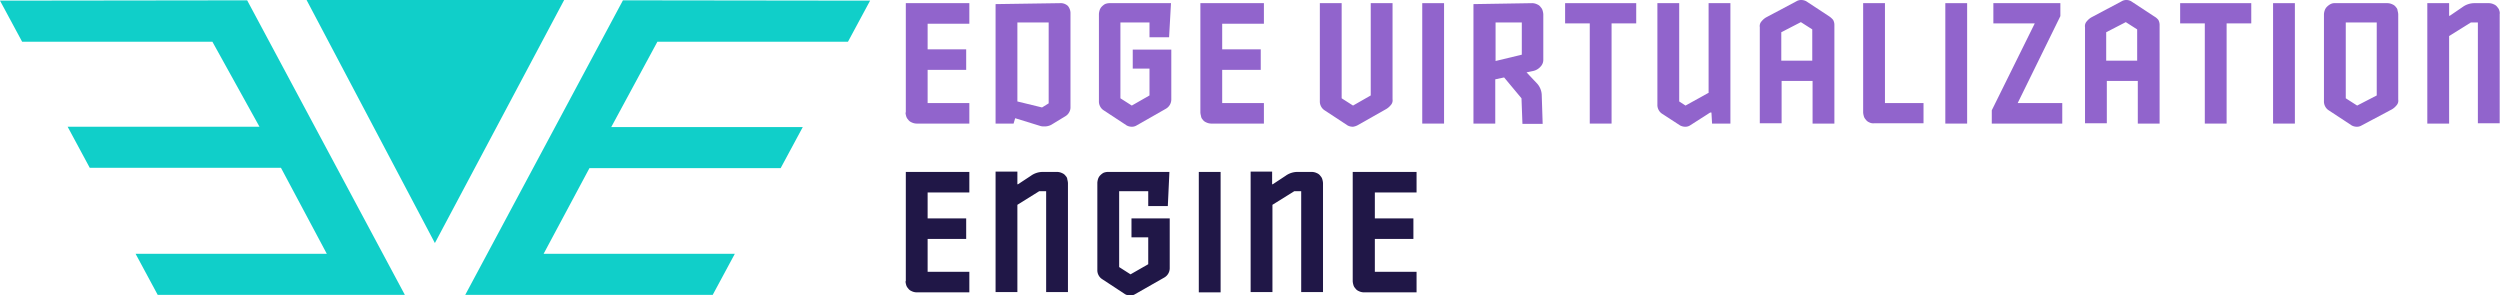 <svg id="Layer_1" data-name="Layer 1" xmlns="http://www.w3.org/2000/svg" viewBox="0 0 791 93.4"><defs><style>.cls-1{fill:#10cfc9;}.cls-2{fill:#9164cc;}.cls-3{fill:#201747;}</style></defs><title>eve-horizontal-color</title><path class="cls-1" d="M128.1,93.3H49.9l-7-13h60.5L88.9,53.1H28.4l-7-13H82.1L67.2,13.2H7L0,.2,78.2.1Z"/><polygon class="cls-1" points="178.5 0 137.6 76.9 97 0 178.5 0"/><path class="cls-1" d="M147.2,93.3h78.3l7-13H172l14.5-27.1H247l7-13H193.4l14.6-27h60.3l7-13L197.1.1Z"/><path class="cls-2" d="M286.5,35.6a5.16,5.16,0,0,0,.2,1.1,2.384,2.384,0,0,0,.6,1.1,2.445,2.445,0,0,0,1.1.9,3.768,3.768,0,0,0,1.6.4h16.7V32.6H293.5V22.1h12.2V15.6H293.5V7.5h13.2V1H286.6V35.6Z"/><path class="cls-2" d="M335.4,1,315,1.3V39.1h5.7l.5-1.7,8.1,2.5a3.751,3.751,0,0,0,1,.1,4.617,4.617,0,0,0,2.3-.5l4.6-2.8a3.179,3.179,0,0,0,1.1-1.2,3.064,3.064,0,0,0,.4-1.7V4a3.678,3.678,0,0,0-.8-2.1A3.328,3.328,0,0,0,335.4,1Zm-3.6,31.7L329.7,34l-7.8-1.9V7.1h9.9Z"/><path class="cls-2" d="M358.4,21.7h5.3v8.5l-5.6,3.2-3.6-2.3V7.1h9.2v4.7h6.2L370.5,1H351.2a3.808,3.808,0,0,0-1.6.3,4.812,4.812,0,0,0-1.1.9,3.004,3.004,0,0,0-.6,1.1,5.16,5.16,0,0,0-.2,1.1V32a3.287,3.287,0,0,0,.4,1.7,3.179,3.179,0,0,0,1.1,1.2l7.3,4.8a3.408,3.408,0,0,0,1.6.4,2.822,2.822,0,0,0,1.5-.4l9.3-5.3a3.403,3.403,0,0,0,1.7-2.9V15.7H358.4v6Z"/><path class="cls-2" d="M380.5,37.8a2.445,2.445,0,0,0,1.1.9,3.768,3.768,0,0,0,1.6.4h16.7V32.6H386.7V22.1h12.2V15.6H386.7V7.5h13.2V1H379.8V35.6a5.159,5.159,0,0,0,.2,1.1A1.823,1.823,0,0,0,380.5,37.8Z"/><path class="cls-2" d="M429.6,39.6l9-5.1a5.262,5.262,0,0,0,1.4-1.2,2.211,2.211,0,0,0,.6-1.9V1h-6.9V30.2l-5.6,3.2-3.6-2.3V1h-6.9V32a3.287,3.287,0,0,0,.4,1.7,3.179,3.179,0,0,0,1.1,1.2l7.3,4.8a3.53,3.53,0,0,0,1.7.4A4.424,4.424,0,0,0,429.6,39.6Z"/><rect class="cls-2" x="450" y="1" width="6.9" height="38.1"/><path class="cls-2" d="M487.5,2.3a2.445,2.445,0,0,0-1.1-.9,3.768,3.768,0,0,0-1.6-.4l-18.6.3V39.1h6.9v-14l2.8-.6,5.5,6.6.3,8.1h6.4l-.3-9.3a5.784,5.784,0,0,0-1.4-3.4L483,22.9l1.9-.4a4.402,4.402,0,0,0,2.6-1.5,3.038,3.038,0,0,0,.8-2V4.5a5.16,5.16,0,0,0-.2-1.1A2.383,2.383,0,0,0,487.5,2.3Zm-6,15-8.3,2V7.1h8.3Z"/><polygon class="cls-2" points="495.2 7.4 503 7.4 503 39.1 509.9 39.1 509.9 7.4 517.7 7.4 517.7 1 495.2 1 495.2 7.4"/><path class="cls-2" d="M540.7,29.3l-7.4,4.1-2-1.3V1h-6.9V33.1a3.286,3.286,0,0,0,.4,1.7,3.179,3.179,0,0,0,1.1,1.2l5.7,3.7a3.53,3.53,0,0,0,1.7.4,2.735,2.735,0,0,0,1.4-.4l6.4-4.1h.4l.2,3.5h5.8V1h-6.9V29.3Z"/><path class="cls-2" d="M578.8,5.2,571.5.4a3.408,3.408,0,0,0-1.6-.4,2.822,2.822,0,0,0-1.5.4l-9.6,5.1a5.263,5.263,0,0,0-1.4,1.2,2.211,2.211,0,0,0-.6,1.9V39h6.9V25.6h9.8V39.1h6.9V8a3.286,3.286,0,0,0-.4-1.7A5.998,5.998,0,0,0,578.8,5.2Zm-5.4,14h-9.8v-9l6.2-3.2,3.6,2.3Z"/><path class="cls-2" d="M596.4,1h-6.9V35.6a5.158,5.158,0,0,0,.2,1.1,2.384,2.384,0,0,0,.6,1.1,2.445,2.445,0,0,0,1.1.9,2.714,2.714,0,0,0,1.6.3h15.6V32.6h-12.2V1Z"/><rect class="cls-2" x="615.5" y="1" width="6.9" height="38.1"/><polygon class="cls-2" points="651.9 5.1 651.9 1 630.7 1 630.7 7.4 643.8 7.4 630.2 34.9 630.2 39.1 652.5 39.1 652.5 32.6 638.4 32.6 651.9 5.1"/><path class="cls-2" d="M681.6,5.2,674.3.4a2.982,2.982,0,0,0-1.5-.4,2.822,2.822,0,0,0-1.5.4l-9.6,5.1a5.263,5.263,0,0,0-1.4,1.2,2.211,2.211,0,0,0-.6,1.9V39h6.9V25.6h9.8V39.1h6.9V8a3.286,3.286,0,0,0-.4-1.7A4.488,4.488,0,0,0,681.6,5.2Zm-5.4,14h-9.8v-9L672.6,7l3.6,2.3Z"/><polygon class="cls-2" points="689.8 7.4 697.6 7.4 697.6 39.1 704.5 39.1 704.5 7.4 712.3 7.4 712.3 1 689.8 1 689.8 7.4"/><rect class="cls-2" x="719.2" y="1" width="6.9" height="38.1"/><path class="cls-2" d="M758.1,2.3a2.445,2.445,0,0,0-1.1-.9,3.768,3.768,0,0,0-1.6-.4h-16.6a2.726,2.726,0,0,0-1.6.4,4.81,4.81,0,0,0-1.1.9,3.004,3.004,0,0,0-.6,1.1,4.254,4.254,0,0,0-.2,1.1V32a3.286,3.286,0,0,0,.4,1.7,3.179,3.179,0,0,0,1.1,1.2l7.3,4.8a3.408,3.408,0,0,0,1.6.4,2.822,2.822,0,0,0,1.5-.4l9.6-5.1a5.263,5.263,0,0,0,1.4-1.2,2.211,2.211,0,0,0,.6-1.9V4.5a5.158,5.158,0,0,0-.2-1.1A1.606,1.606,0,0,0,758.1,2.3ZM752,30.2l-6.2,3.2-3.6-2.3V7.1H752Z"/><path class="cls-2" d="M790.8,3.4a2.384,2.384,0,0,0-.6-1.1,2.445,2.445,0,0,0-1.1-.9,3.768,3.768,0,0,0-1.6-.4H783a6.363,6.363,0,0,0-3.8,1.2L775.1,5h-.2V1H768V39.1h6.9V11.4l6.9-4.3h2.2V39h6.9V4.5A2.162,2.162,0,0,0,790.8,3.4Z"/><path class="cls-3" d="M286.5,89a5.16,5.16,0,0,0,.2,1.1,2.384,2.384,0,0,0,.6,1.1,2.445,2.445,0,0,0,1.1.9,3.768,3.768,0,0,0,1.6.4h16.7V86H293.5V75.6h12.2V69.1H293.5V60.9h13.2V54.4H286.6V89Z"/><path class="cls-3" d="M337.2,55.7a2.445,2.445,0,0,0-1.1-.9,3.768,3.768,0,0,0-1.6-.4H330a6.364,6.364,0,0,0-3.8,1.2l-4.1,2.7h-.2v-4H315V92.4h6.9V64.8l6.9-4.3H331V92.4h6.9V57.9a5.159,5.159,0,0,0-.2-1.1A1.606,1.606,0,0,0,337.2,55.7Z"/><path class="cls-3" d="M358,75.1h5.3v8.5l-5.6,3.2-3.6-2.3v-24h9.2v4.7h6.2l.5-10.8H350.7a3.808,3.808,0,0,0-1.6.3,4.812,4.812,0,0,0-1.1.9,3.004,3.004,0,0,0-.6,1.1,5.16,5.16,0,0,0-.2,1.1V85.4a3.287,3.287,0,0,0,.4,1.7,3.179,3.179,0,0,0,1.1,1.2l7.3,4.8a3.408,3.408,0,0,0,1.6.4,2.822,2.822,0,0,0,1.5-.4l9.3-5.3a3.403,3.403,0,0,0,1.7-2.9V69.1H358Z"/><rect class="cls-3" x="379.3" y="54.4" width="6.9" height="38.1"/><path class="cls-3" d="M417.8,55.7a2.445,2.445,0,0,0-1.1-.9,3.768,3.768,0,0,0-1.6-.4h-4.5a6.364,6.364,0,0,0-3.8,1.2l-4.1,2.7h-.2v-4h-6.8V92.4h6.9V64.8l6.9-4.3h2.2V92.4h6.9V57.9a5.159,5.159,0,0,0-.2-1.1A2.383,2.383,0,0,0,417.8,55.7Z"/><path class="cls-3" d="M428,89a5.16,5.16,0,0,0,.2,1.1,2.384,2.384,0,0,0,.6,1.1,2.445,2.445,0,0,0,1.1.9,3.768,3.768,0,0,0,1.6.4h16.7V86H435V75.6h12.2V69.1H435V60.9h13.2V54.4H428Z"/></svg>